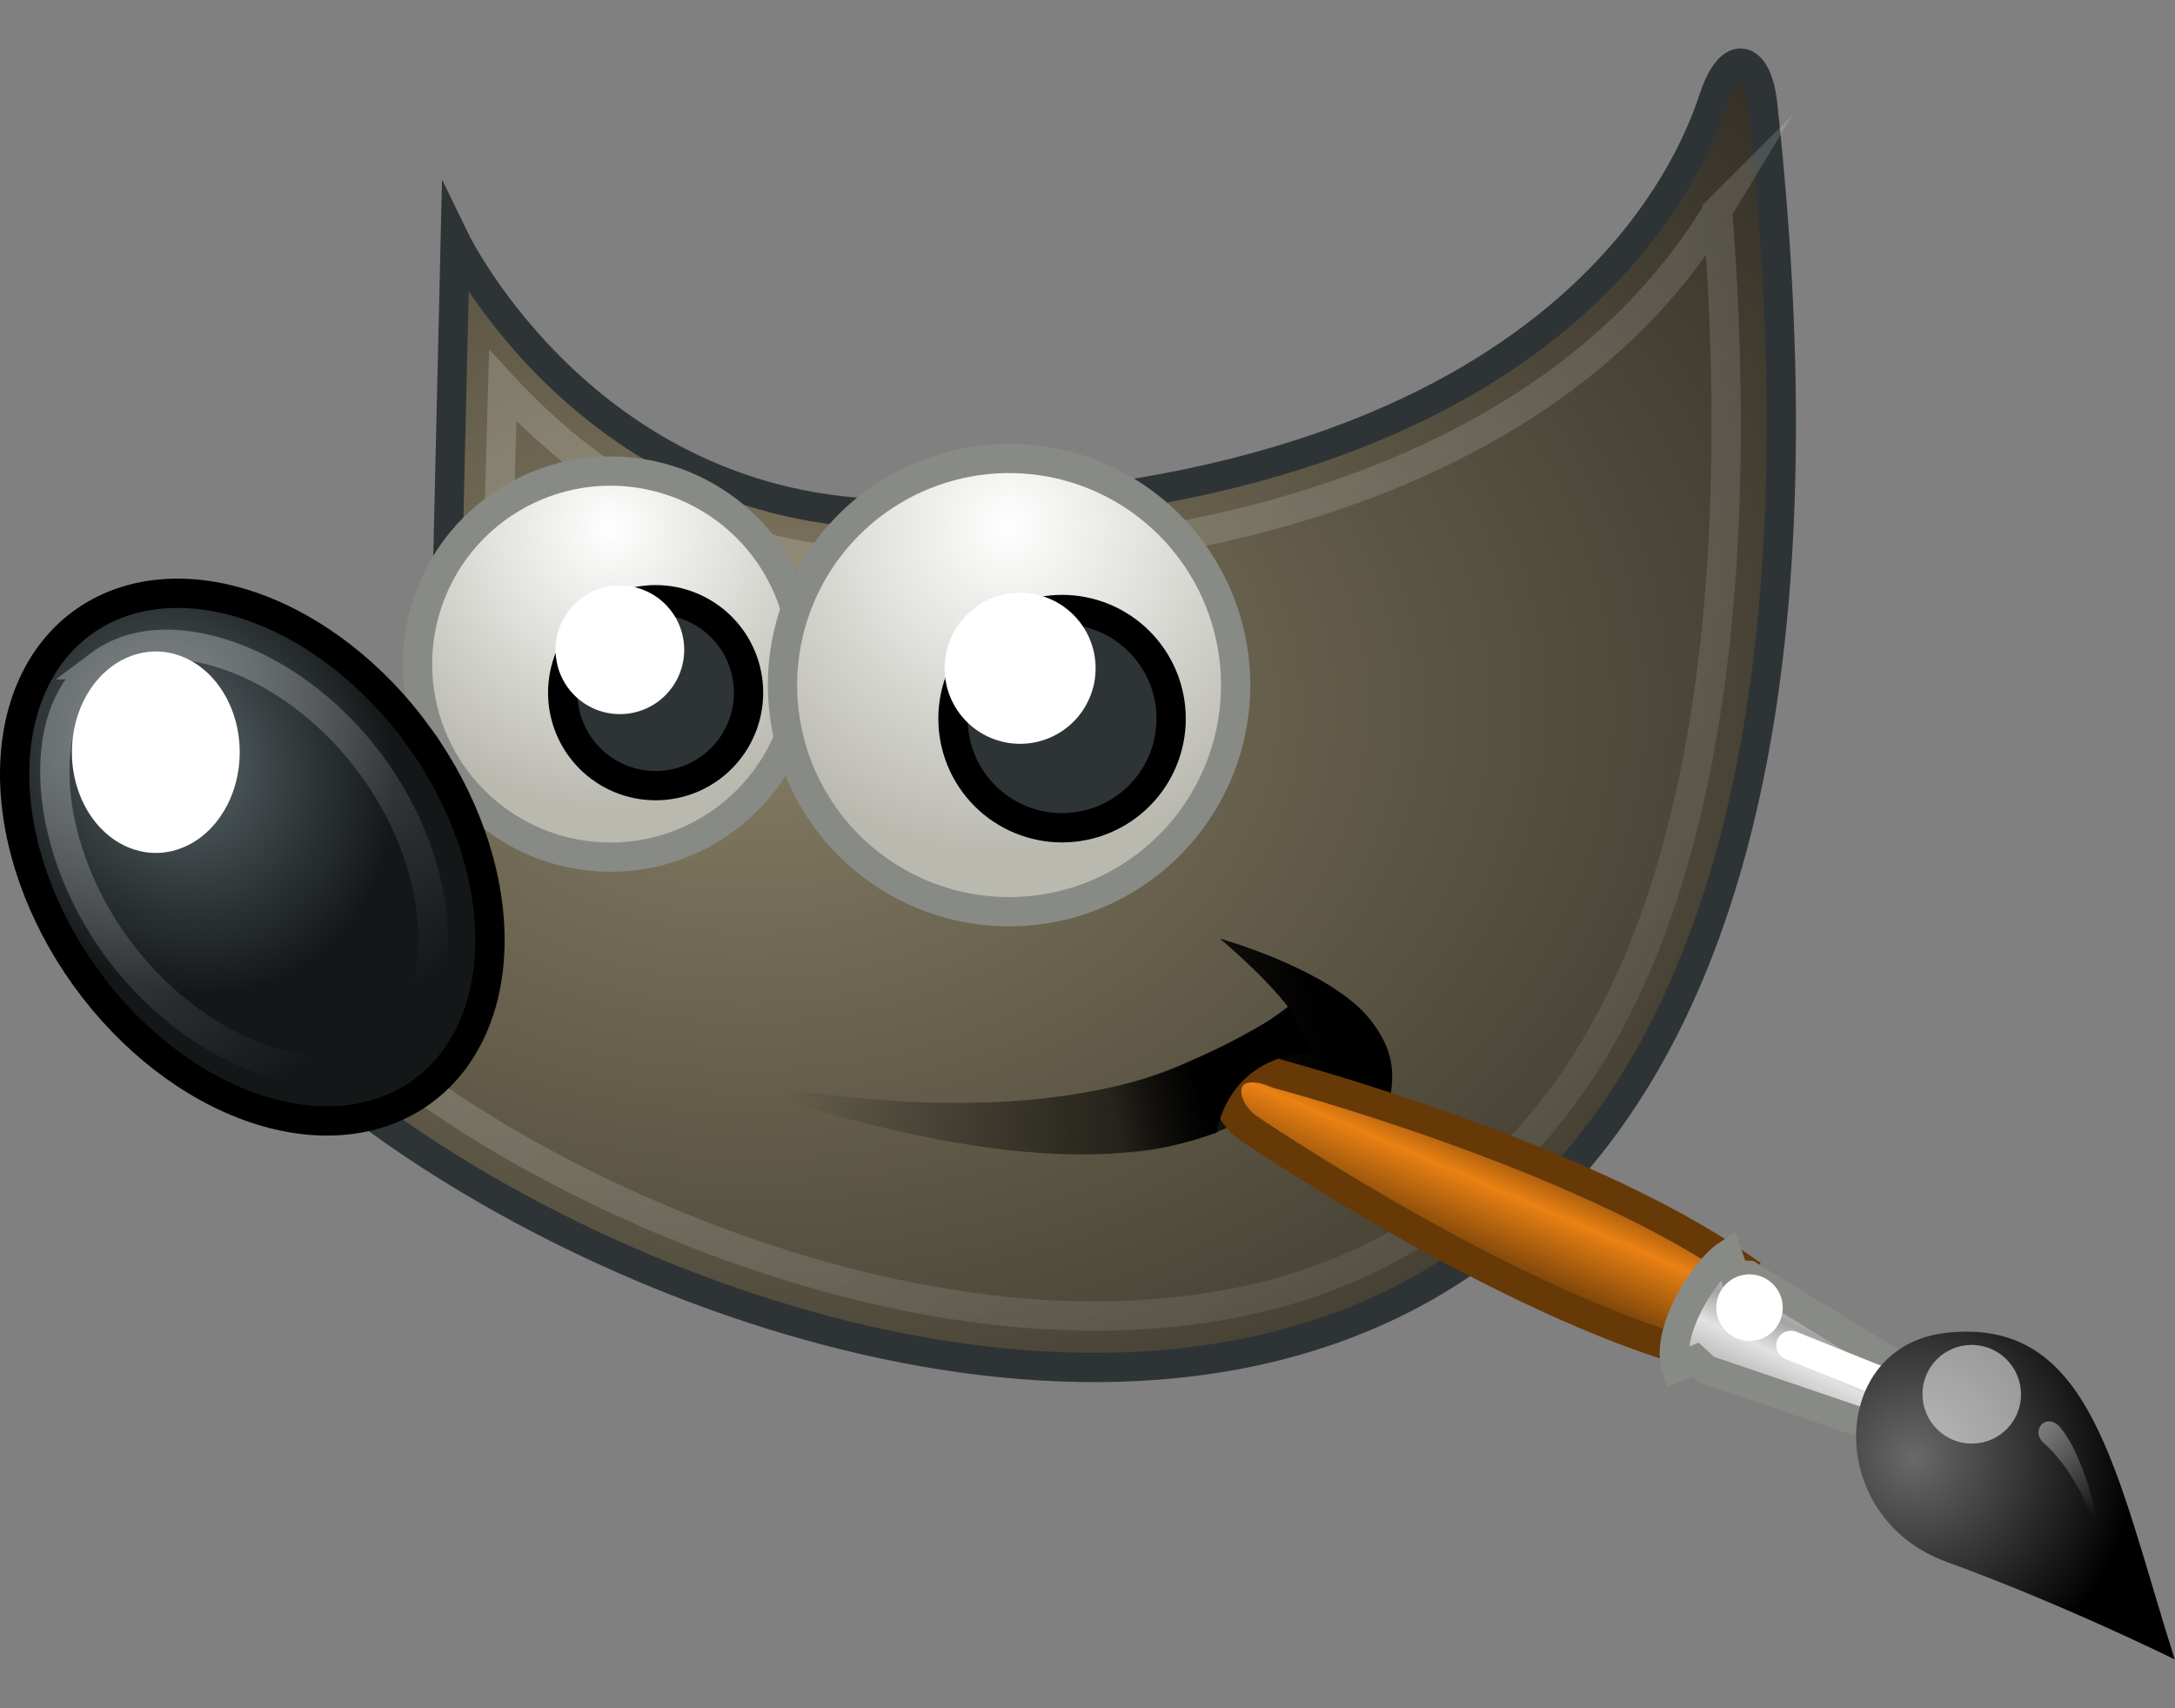 <?xml version="1.0" encoding="UTF-8" standalone="no"?>
<svg
   width="652"
   height="512"
   viewBox="0 0 652 512"
   fill="none"
   version="1.1"
   id="svg117"
   sodipodi:docname="gimp.svg"
   inkscape:version="1.2 (dc2aedaf03, 2022-05-15)"
   xmlns:inkscape="http://www.inkscape.org/namespaces/inkscape"
   xmlns:sodipodi="http://sodipodi.sourceforge.net/DTD/sodipodi-0.dtd"
   xmlns="http://www.w3.org/2000/svg"
   xmlns:svg="http://www.w3.org/2000/svg">
  <rect x="0" y="0" width="652" height="512" fill="#808080" stroke="none"/>
  <sodipodi:namedview
     id="namedview119"
     pagecolor="#505050"
     bordercolor="#eeeeee"
     borderopacity="1"
     inkscape:showpageshadow="0"
     inkscape:pageopacity="0"
     inkscape:pagecheckerboard="0"
     inkscape:deskcolor="#505050"
     showgrid="false"
     inkscape:zoom="0.80761719"
     inkscape:cx="-51.385731"
     inkscape:cy="237.7364"
     inkscape:window-width="1920"
     inkscape:window-height="1009"
     inkscape:window-x="-8"
     inkscape:window-y="114"
     inkscape:window-maximized="1"
     inkscape:current-layer="svg117" />
  <g
     clip-path="url(#clip0_419_13)"
     id="g42"
     transform="matrix(1.334,0,0,1.334,-11.147,-105.386)">
    <path
       fill-rule="evenodd"
       clip-rule="evenodd"
       d="m 110.66,132.991 c 0,0 30.661,63.228 102.392,61.444 150.32,-3.771 176.679,-82.186 180.451,-93.5 3.771,-11.313 9.541,-9.6 10.875,0.856 C 453.405,546.797 64.144,355.863 50.32,280.069 127.63,257.442 108.774,214.072 108.774,214.072 Z"
       fill="url(#paint0_radial_419_13)"
       stroke="#2e3436"
       stroke-width="6.583"
       stroke-miterlimit="10"
       id="path2"
       style="fill:url(#paint0_radial_419_13)" />
    <path
       fill-rule="evenodd"
       clip-rule="evenodd"
       d="m 167.87,320.705 c 71.881,14.376 108.487,1.046 129.911,-15.497 -5.657,-7.307 -15.321,-15.32 -15.321,-15.32 0,0 25.102,6.975 33.941,18.384 8.814,11.377 3.273,18.387 0.966,32.943 -5.135,-12.785 -14.719,-17.58 -16.017,-22.66 -19.267,26.634 -67.269,25.528 -133.48,2.15 z"
       fill="url(#paint1_linear_419_13)"
       id="path4"
       style="fill:url(#paint1_linear_419_13)" />
    <path
       opacity="0.185"
       fill-rule="evenodd"
       clip-rule="evenodd"
       d="m 394.333,126.333 c -5.994,9.887 -15.002,21.687 -28.666,33 -28.074,23.243 -75.206,44.399 -152.334,46.334 -45.06,1.12 -74.162,-20.631 -92,-40 L 120,213.333 c 1.452,4.468 4.432,14.832 -0.667,29 -5.486,15.246 -22.981,30.842 -53,42.667 2.67,5.568 5.285,11.132 13.333,19 10.965,10.719 26.208,22.273 44.333,32.667 36.25,20.788 83.217,37.261 127,38 43.783,0.739 83.809,-13.169 111.333,-53.334 25.374,-37.026 39.28,-99.711 32,-195 z"
       stroke="url(#paint2_linear_419_13)"
       stroke-width="6.583"
       stroke-miterlimit="10"
       id="path6"
       style="stroke:url(#paint2_linear_419_13)" />
    <path
       fill-rule="evenodd"
       clip-rule="evenodd"
       d="m 188.913,228.215 c 0.002,5.696 -1.119,11.337 -3.298,16.6 -2.179,5.263 -5.373,10.045 -9.4,14.073 -4.028,4.029 -8.809,7.224 -14.072,9.404 -5.262,2.181 -10.903,3.303 -16.599,3.303 -5.696,0 -11.336,-1.122 -16.599,-3.303 -5.262,-2.18 -10.044,-5.375 -14.071,-9.404 -4.028,-4.028 -7.222,-8.81 -9.401,-14.073 -2.179,-5.263 -3.299,-10.904 -3.298,-16.6 -10e-4,-5.697 1.119,-11.337 3.298,-16.6 2.179,-5.264 5.373,-10.046 9.401,-14.074 4.027,-4.028 8.809,-7.224 14.071,-9.404 5.263,-2.18 10.903,-3.303 16.599,-3.303 5.696,0 11.337,1.123 16.599,3.303 5.263,2.18 10.044,5.376 14.072,9.404 4.027,4.028 7.221,8.81 9.4,14.074 2.179,5.263 3.3,10.903 3.298,16.6 z"
       fill="url(#paint3_radial_419_13)"
       stroke="#888a85"
       stroke-width="6.583"
       stroke-miterlimit="10"
       id="path8"
       style="fill:url(#paint3_radial_419_13)" />
    <path
       fill-rule="evenodd"
       clip-rule="evenodd"
       d="m 102.519,244.555 c 10.095,13.992 15.829,30.259 15.94,45.222 0.112,14.963 -5.408,27.396 -15.344,34.564 -9.937,7.169 -23.476,8.485 -37.64,3.66 C 51.311,323.176 37.683,312.605 27.588,298.613 17.494,284.62 11.76,268.354 11.649,253.391 c -0.112,-14.963 5.408,-27.396 15.344,-34.565 9.936,-7.168 23.476,-8.485 37.64,-3.66 14.164,4.825 27.792,15.397 37.886,29.389 z"
       fill="url(#paint4_radial_419_13)"
       stroke="#000000"
       stroke-width="6.583"
       stroke-miterlimit="10"
       id="path10"
       style="fill:url(#paint4_radial_419_13)" />
    <path
       fill-rule="evenodd"
       clip-rule="evenodd"
       d="m 176.567,234.64 c 0.001,2.742 -0.539,5.458 -1.588,7.992 -1.049,2.535 -2.587,4.837 -4.526,6.777 -1.939,1.94 -4.241,3.478 -6.775,4.528 -2.534,1.05 -5.25,1.59 -7.993,1.59 -2.742,0 -5.458,-0.54 -7.992,-1.59 -2.534,-1.05 -4.836,-2.588 -6.775,-4.528 -1.939,-1.94 -3.477,-4.242 -4.526,-6.777 -1.049,-2.534 -1.589,-5.25 -1.588,-7.992 -0.001,-2.743 0.539,-5.459 1.588,-7.993 1.049,-2.534 2.587,-4.837 4.526,-6.777 1.939,-1.94 4.241,-3.478 6.775,-4.528 2.534,-1.05 5.25,-1.59 7.992,-1.59 2.743,0 5.459,0.54 7.993,1.59 2.534,1.05 4.836,2.588 6.775,4.528 1.939,1.94 3.477,4.243 4.526,6.777 1.049,2.534 1.589,5.25 1.588,7.993 z"
       fill="#2e3436"
       stroke="#000000"
       stroke-width="6.583"
       stroke-miterlimit="10"
       id="path12" />
    <path
       opacity="0.281"
       fill-rule="evenodd"
       clip-rule="evenodd"
       d="m 30.776,228.356 c -6.815,5.104 -10.407,13.741 -10.083,25.46 0.324,11.72 4.949,26.069 14.441,38.743 9.493,12.674 21.962,21.148 33.117,24.755 11.155,3.606 20.453,2.588 27.268,-2.516 6.815,-5.104 10.419,-14.153 10.15,-25.927 -0.27,-11.773 -4.77,-25.829 -14.242,-38.476 -9.472,-12.646 -21.695,-20.918 -32.917,-24.488 -11.223,-3.57 -20.92,-2.655 -27.735,2.449 z"
       stroke="url(#paint5_linear_419_13)"
       stroke-width="6.583"
       stroke-miterlimit="10"
       id="path14"
       style="stroke:url(#paint5_linear_419_13)" />
    <path
       fill-rule="evenodd"
       clip-rule="evenodd"
       d="m 62.225,248.014 c 6e-4,2.971 -0.487,5.914 -1.434,8.66 -0.947,2.746 -2.336,5.241 -4.087,7.343 -1.751,2.102 -3.83,3.769 -6.118,4.906 -2.288,1.138 -4.74,1.723 -7.217,1.723 -2.477,0 -4.929,-0.585 -7.217,-1.723 -2.288,-1.137 -4.367,-2.804 -6.118,-4.906 -1.751,-2.102 -3.14,-4.597 -4.087,-7.343 -0.947,-2.746 -1.435,-5.689 -1.434,-8.66 -6e-4,-2.972 0.487,-5.915 1.434,-8.661 0.947,-2.746 2.336,-5.241 4.087,-7.343 1.751,-2.102 3.83,-3.769 6.118,-4.906 2.288,-1.138 4.74,-1.723 7.217,-1.723 2.477,0 4.929,0.585 7.217,1.723 2.288,1.137 4.367,2.804 6.118,4.906 1.751,2.102 3.14,4.597 4.087,7.343 0.947,2.746 1.435,5.689 1.434,8.661 z"
       fill="#ffffff"
       id="path16" />
    <path
       fill-rule="evenodd"
       clip-rule="evenodd"
       d="m 162.11,225.002 c 0,3.834 -1.523,7.511 -4.234,10.222 -2.711,2.711 -6.388,4.234 -10.222,4.234 -3.834,0 -7.511,-1.523 -10.222,-4.234 -2.711,-2.711 -4.234,-6.388 -4.234,-10.222 0,-3.834 1.523,-7.511 4.234,-10.222 2.711,-2.711 6.388,-4.235 10.222,-4.235 3.834,0 7.511,1.524 10.222,4.235 2.711,2.711 4.234,6.388 4.234,10.222 z"
       fill="#ffffff"
       id="path18" />
    <path
       fill-rule="evenodd"
       clip-rule="evenodd"
       d="m 286.023,232.929 c 10e-4,6.687 -1.314,13.308 -3.872,19.487 -2.558,6.178 -6.308,11.792 -11.035,16.521 -4.728,4.729 -10.341,8.48 -16.519,11.039 -6.178,2.56 -12.799,3.877 -19.486,3.877 -6.687,0 -13.308,-1.317 -19.486,-3.877 -6.178,-2.559 -11.791,-6.31 -16.519,-11.039 -4.727,-4.729 -8.477,-10.343 -11.035,-16.521 -2.558,-6.179 -3.873,-12.8 -3.872,-19.487 -0.001,-6.687 1.314,-13.309 3.872,-19.487 2.558,-6.179 6.308,-11.793 11.035,-16.522 4.728,-4.729 10.341,-8.48 16.519,-11.039 6.178,-2.56 12.799,-3.877 19.486,-3.877 6.687,0 13.308,1.317 19.486,3.877 6.178,2.559 11.791,6.31 16.519,11.039 4.727,4.729 8.477,10.343 11.035,16.522 2.558,6.178 3.873,12.8 3.872,19.487 z"
       fill="url(#paint6_radial_419_13)"
       stroke="#888a85"
       stroke-width="6.583"
       stroke-miterlimit="10"
       id="path20"
       style="fill:url(#paint6_radial_419_13)" />
    <path
       fill-rule="evenodd"
       clip-rule="evenodd"
       d="m 271.529,240.471 c 10e-4,3.22 -0.632,6.408 -1.864,9.383 -1.231,2.975 -3.037,5.678 -5.313,7.955 -2.276,2.277 -4.979,4.083 -7.954,5.316 -2.974,1.232 -6.162,1.866 -9.382,1.866 -3.22,0 -6.408,-0.634 -9.382,-1.866 -2.975,-1.233 -5.678,-3.039 -7.954,-5.316 -2.276,-2.277 -4.082,-4.98 -5.313,-7.955 -1.232,-2.975 -1.865,-6.163 -1.864,-9.383 -10e-4,-3.22 0.632,-6.408 1.864,-9.383 1.231,-2.975 3.037,-5.678 5.313,-7.955 2.276,-2.277 4.979,-4.083 7.954,-5.316 2.974,-1.232 6.162,-1.866 9.382,-1.866 3.22,0 6.408,0.634 9.382,1.866 2.975,1.233 5.678,3.039 7.954,5.316 2.276,2.277 4.082,4.98 5.313,7.955 1.232,2.975 1.865,6.163 1.864,9.383 z"
       fill="#2e3436"
       stroke="#000000"
       stroke-width="6.583"
       stroke-miterlimit="10"
       id="path22" />
    <path
       fill-rule="evenodd"
       clip-rule="evenodd"
       d="m 254.558,229.157 c 0,4.501 -1.787,8.818 -4.97,12 -3.183,3.183 -7.499,4.971 -12,4.971 -4.501,0 -8.817,-1.788 -12,-4.971 -3.183,-3.182 -4.971,-7.499 -4.971,-12 0,-4.501 1.788,-8.817 4.971,-12 3.183,-3.182 7.499,-4.97 12,-4.97 4.501,0 8.817,1.788 12,4.97 3.183,3.183 4.97,7.499 4.97,12 z"
       fill="#ffffff"
       id="path24" />
    <path
       d="m 390.542,383.507 9.279,-19.642 C 362.856,338.118 295.449,320.28 295.449,320.28 c -11.736,-5.145 -15.139,5.353 -6.938,11.947 0,0 58.254,39.748 102.031,51.28 z"
       fill="url(#paint7_linear_419_13)"
       stroke="#673907"
       stroke-width="6.583"
       stroke-linecap="round"
       id="path26"
       style="fill:url(#paint7_linear_419_13)" />
    <path
       d="m 437.55,402.317 4.937,-11.682 -41.156,-25.074 -3.237,-0.204 -1.507,-4.443 c -5.794,3.818 -14.009,17.705 -11.551,25.357 l 4.335,-1.753 2.427,2.24 z"
       fill="url(#paint8_linear_419_13)"
       stroke="#888a85"
       stroke-width="6.583"
       stroke-linecap="round"
       id="path28"
       style="fill:url(#paint8_linear_419_13)" />
    <path
       d="m 410.792,381.286 27.249,10.932"
       stroke="#ffffff"
       stroke-width="6.583"
       stroke-linecap="round"
       stroke-linejoin="round"
       id="path30" />
    <path
       d="m 497.043,451.85 c -13.535,-42.909 -18.771,-77.094 -51.48,-73.361 -26.359,3.008 -27.327,41.422 0.213,51.444 26.529,9.654 51.267,21.917 51.267,21.917 z"
       fill="url(#paint9_radial_419_13)"
       id="path32"
       style="fill:url(#paint9_radial_419_13)" />
    <path
       opacity="0.528"
       d="m 448.049,381.712 c 1.384,-0.443 2.843,-0.608 4.292,-0.486 1.449,0.122 2.861,0.529 4.155,1.197 1.294,0.668 2.444,1.585 3.385,2.698 0.942,1.112 1.655,2.399 2.1,3.786 0.446,1.388 0.614,2.848 0.495,4.299 -0.118,1.451 -0.521,2.864 -1.186,4.158 -0.664,1.293 -1.576,2.443 -2.685,3.382 -1.109,0.939 -2.392,1.65 -3.777,2.092 -1.384,0.442 -2.843,0.607 -4.292,0.485 -1.449,-0.122 -2.861,-0.529 -4.155,-1.197 -1.294,-0.668 -2.444,-1.585 -3.386,-2.697 -0.941,-1.113 -1.654,-2.4 -2.1,-3.787 -0.445,-1.387 -0.613,-2.848 -0.494,-4.299 0.118,-1.451 0.521,-2.864 1.185,-4.158 0.665,-1.293 1.577,-2.442 2.686,-3.382 1.109,-0.939 2.392,-1.65 3.777,-2.091 z"
       fill="#ffffff"
       id="path34" />
    <path
       d="m 399.211,365.686 c 0.934,-0.299 1.918,-0.41 2.896,-0.328 0.978,0.082 1.931,0.357 2.804,0.808 0.873,0.451 1.649,1.069 2.284,1.82 0.635,0.75 1.117,1.619 1.417,2.555 0.301,0.936 0.414,1.922 0.334,2.901 -0.08,0.979 -0.352,1.932 -0.8,2.805 -0.448,0.873 -1.064,1.648 -1.812,2.282 -0.748,0.634 -1.614,1.113 -2.548,1.411 -0.935,0.299 -1.919,0.41 -2.897,0.328 -0.978,-0.083 -1.93,-0.357 -2.803,-0.808 -0.873,-0.451 -1.649,-1.069 -2.285,-1.82 -0.635,-0.751 -1.116,-1.619 -1.417,-2.555 -0.3,-0.936 -0.413,-1.922 -0.333,-2.901 0.08,-0.979 0.352,-1.932 0.8,-2.805 0.448,-0.873 1.064,-1.648 1.812,-2.282 0.748,-0.634 1.614,-1.113 2.548,-1.411 z"
       fill="#ffffff"
       id="path36" />
    <path
       opacity="0.428"
       d="m 480.997,426.766 c 0,0 -4.303,-15.544 -13.377,-23.538 -3.21,-2.828 0.708,-7.115 3.754,-3.441 6.578,7.936 9.623,26.979 9.623,26.979 z"
       fill="url(#paint10_linear_419_13)"
       id="path38"
       style="fill:url(#paint10_linear_419_13)" />
    <path
       fill-rule="evenodd"
       clip-rule="evenodd"
       d="m 245.366,338.523 c 15.972,1.526 30.396,-2.903 36.394,-5.056 1.047,-5.924 5.723,-17.294 21.825,-18.043 l -5.657,-9.899 c 0,0 -20.978,14.378 -43.37,18.62 z"
       fill="url(#paint11_linear_419_13)"
       id="path40"
       style="fill:url(#paint11_linear_419_13)" />
  </g>
  <defs
     id="defs115">
    <radialGradient
       id="paint0_radial_419_13"
       cx="0"
       cy="0"
       r="1"
       gradientUnits="userSpaceOnUse"
       gradientTransform="matrix(363.611,0,0,265.964,176.615,237.867)">
      <stop
         stop-color="#857C63"
         id="stop44" />
      <stop
         offset="1"
         stop-color="#221F19"
         id="stop46" />
    </radialGradient>
    <linearGradient
       id="paint1_linear_419_13"
       x1="304.145"
       y1="303.246"
       x2="185.351"
       y2="326.816"
       gradientUnits="userSpaceOnUse">
      <stop
         id="stop49" />
      <stop
         offset="1"
         stop-opacity="0"
         id="stop51" />
    </linearGradient>
    <linearGradient
       id="paint2_linear_419_13"
       x1="159.667"
       y1="203.847"
       x2="421.595"
       y2="501.181"
       gradientUnits="userSpaceOnUse">
      <stop
         stop-color="white"
         id="stop54" />
      <stop
         offset="1"
         stop-color="white"
         stop-opacity="0"
         id="stop56" />
    </linearGradient>
    <radialGradient
       id="paint3_radial_419_13"
       cx="0"
       cy="0"
       r="1"
       gradientUnits="userSpaceOnUse"
       gradientTransform="matrix(63.172,0,0,63.172,145.544,197.695)">
      <stop
         stop-color="white"
         id="stop59" />
      <stop
         offset="1"
         stop-color="#B9B9B0"
         id="stop61" />
    </radialGradient>
    <radialGradient
       id="paint4_radial_419_13"
       cx="0"
       cy="0"
       r="1"
       gradientUnits="userSpaceOnUse"
       gradientTransform="matrix(41.097,-23.727,27.693,47.966,47.72,248.917)">
      <stop
         stop-color="#5B676B"
         id="stop64" />
      <stop
         offset="1"
         stop-color="#141718"
         id="stop66" />
    </radialGradient>
    <linearGradient
       id="paint5_linear_419_13"
       x1="40.293"
       y1="237.302"
       x2="90.04"
       y2="309.423"
       gradientUnits="userSpaceOnUse">
      <stop
         stop-color="white"
         id="stop69" />
      <stop
         offset="1"
         stop-color="white"
         stop-opacity="0"
         id="stop71" />
    </linearGradient>
    <radialGradient
       id="paint6_radial_419_13"
       cx="0"
       cy="0"
       r="1"
       gradientUnits="userSpaceOnUse"
       gradientTransform="matrix(74.159,0,0,74.158,235.111,197.102)">
      <stop
         stop-color="white"
         id="stop74" />
      <stop
         offset="1"
         stop-color="#B9B9B0"
         id="stop76" />
    </radialGradient>
    <linearGradient
       id="paint7_linear_419_13"
       x1="366.021"
       y1="341.516"
       x2="345.252"
       y2="389.746"
       gradientUnits="userSpaceOnUse">
      <stop
         stop-color="#6E3D09"
         id="stop79" />
      <stop
         offset="0.242"
         stop-color="#EA8113"
         id="stop81" />
      <stop
         offset="0.621"
         stop-color="#5C3307"
         id="stop83" />
      <stop
         offset="1"
         stop-color="#E07C12"
         id="stop85" />
    </linearGradient>
    <linearGradient
       id="paint8_linear_419_13"
       x1="414.235"
       y1="394.293"
       x2="423.415"
       y2="374.683"
       gradientUnits="userSpaceOnUse">
      <stop
         stop-color="#BDBDBD"
         id="stop88" />
      <stop
         offset="0.333"
         stop-color="#E2E2E2"
         id="stop90" />
      <stop
         offset="0.667"
         stop-color="#A3A3A3"
         id="stop92" />
      <stop
         offset="1"
         stop-color="#DDDDDD"
         id="stop94" />
    </linearGradient>
    <radialGradient
       id="paint9_radial_419_13"
       cx="0"
       cy="0"
       r="1"
       gradientUnits="userSpaceOnUse"
       gradientTransform="matrix(-15.447,-48.972,47.116,-14.862,438.376,406.383)">
      <stop
         stop-color="#696969"
         id="stop97" />
      <stop
         offset="1"
         id="stop99" />
    </radialGradient>
    <linearGradient
       id="paint10_linear_419_13"
       x1="468.733"
       y1="395.634"
       x2="481.761"
       y2="418.308"
       gradientUnits="userSpaceOnUse">
      <stop
         stop-color="white"
         id="stop102" />
      <stop
         offset="1"
         stop-color="white"
         stop-opacity="0"
         id="stop104" />
    </linearGradient>
    <linearGradient
       id="paint11_linear_419_13"
       x1="279.071"
       y1="325.795"
       x2="259.508"
       y2="330.509"
       gradientUnits="userSpaceOnUse">
      <stop
         id="stop107" />
      <stop
         offset="1"
         stop-opacity="0"
         id="stop109" />
    </linearGradient>
    <clipPath
       id="clip0_419_13">
      <rect
         width="512"
         height="512"
         fill="#ffffff"
         id="rect112"
         x="0"
         y="0" />
    </clipPath>
  </defs>
</svg>
